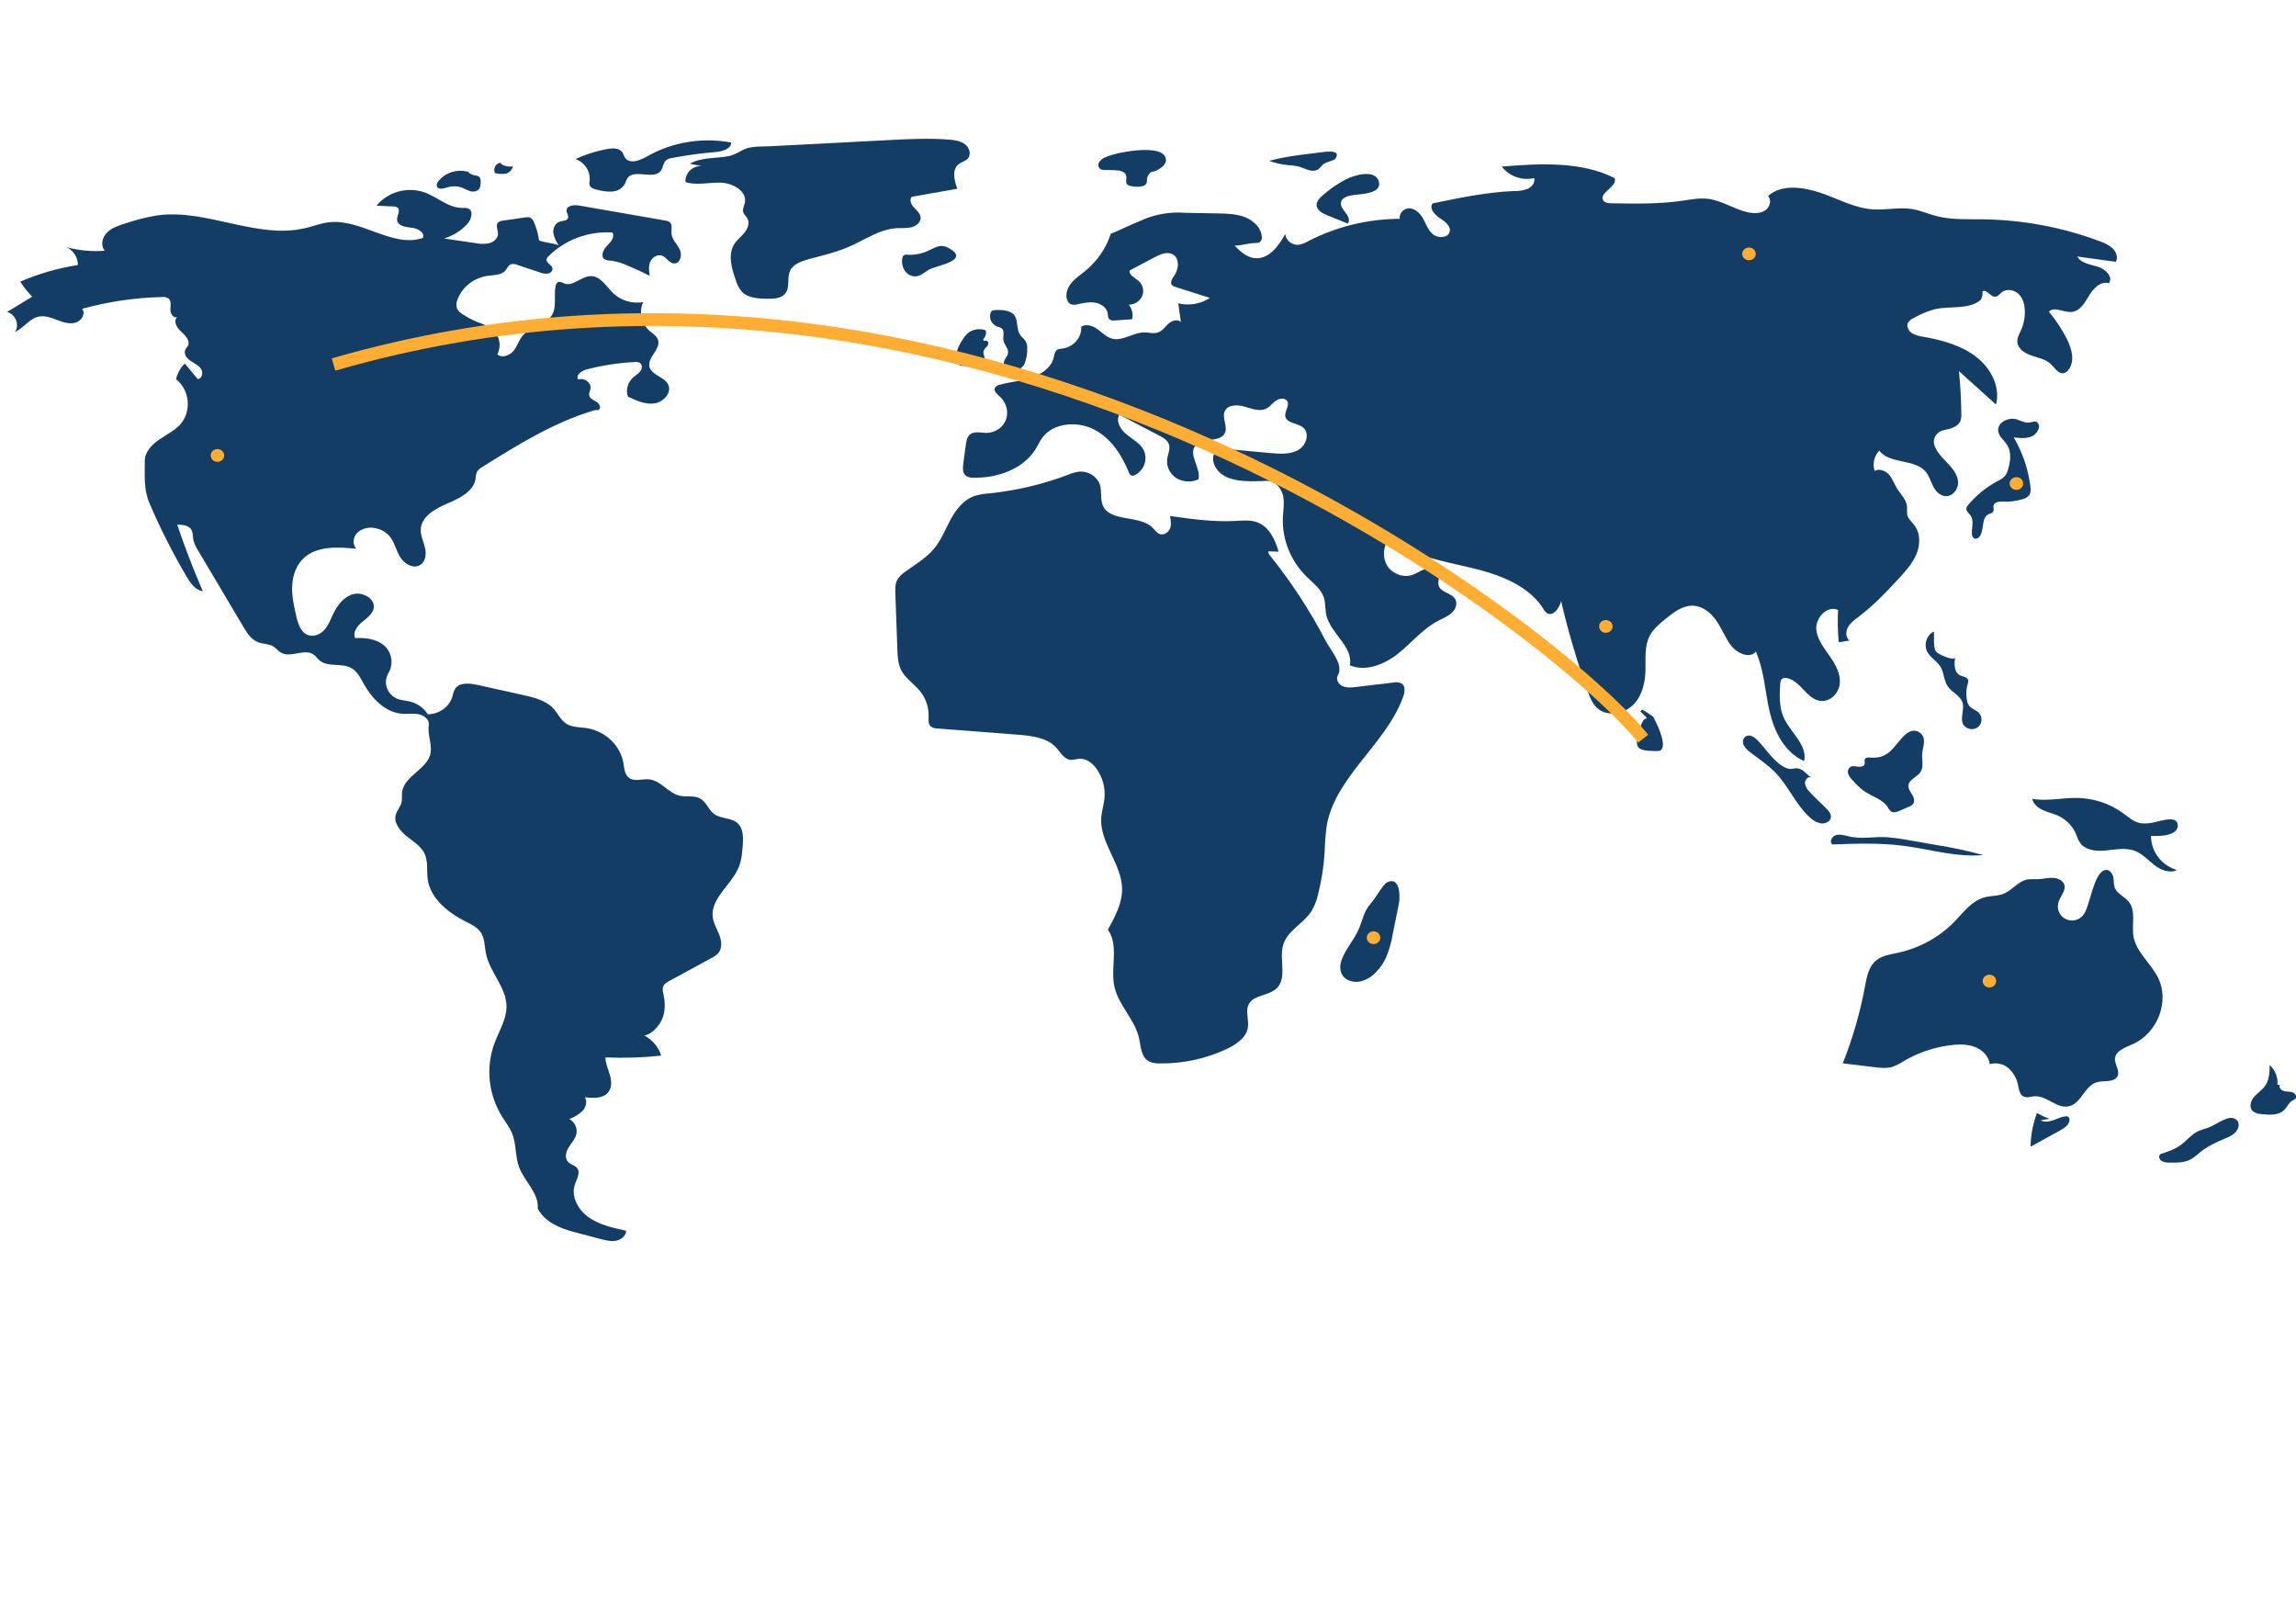 <svg width="900" height="632" viewBox="0 0 900 632" fill="none" xmlns="http://www.w3.org/2000/svg">
<g id="undraw_connected_world_wuay 1" clip-path="url(#clip0)">
<path id="Vector" d="M211.295 94.227C210.972 91.816 210.32 89.454 209.355 87.201C209.232 86.775 209.016 86.378 208.722 86.035C208.428 85.692 208.061 85.411 207.646 85.209C207.091 85.073 206.508 85.067 205.95 85.192L197.244 86.452C196.515 86.483 195.817 86.74 195.257 87.182C194.124 88.31 195.24 90.127 195.205 91.684C195.166 93.434 193.523 94.855 191.74 95.325C189.921 95.673 188.044 95.651 186.234 95.26L174.06 93.471C177.645 92.388 180.837 90.373 183.27 87.656C184.872 85.86 185.724 82.508 183.409 81.657C182.721 81.479 182.003 81.424 181.294 81.497C175.779 81.537 171.438 77.18 166.275 75.345C162.97 74.247 159.383 74.165 156.026 75.112C152.669 76.058 149.715 77.985 147.585 80.617L154.07 80.912C154.68 80.881 155.285 81.033 155.798 81.348C157.219 82.453 155.452 84.575 155.652 86.305C155.912 88.553 159.067 89.033 161.444 89.26C163.822 89.487 166.838 91.315 165.695 93.301C153.744 97.195 141.583 85.687 129.032 87.104C125.855 87.463 122.856 88.643 119.754 89.386C100.809 93.921 81.223 81.82 61.869 84.383C57.566 85.077 53.338 86.132 49.233 87.536C46.599 88.354 43.852 89.239 41.938 91.136C40.024 93.034 39.295 96.28 41.108 98.264C36.111 98.653 31.08 98.201 26.25 96.928C27.556 97.615 28.643 98.622 29.396 99.843C30.149 101.065 30.54 102.455 30.529 103.869C22.727 105.073 15.13 107.264 7.945 110.385C9.286 112.494 10.852 114.469 12.619 116.276L2.741 122.281C6.078 123.076 7.804 127.382 5.863 130.071C9.324 128.614 11.468 124.846 15.169 124.082C17.593 123.582 20.06 124.52 22.359 125.402C24.659 126.283 27.187 127.138 29.568 126.476C31.948 125.815 33.704 122.894 32.192 121.033C42.367 118.224 52.884 116.67 63.481 116.408C64.298 116.311 65.127 116.46 65.85 116.834C67.23 117.739 66.867 119.695 66.793 121.282C66.718 122.869 68.025 124.954 69.525 124.239C67.761 125.686 69.269 128.41 70.961 129.931C72.653 131.453 74.692 133.552 73.656 135.532C73.386 136.048 72.927 136.461 72.667 136.983C71.899 138.521 73.118 140.315 74.556 141.337C75.994 142.359 77.756 143.073 78.755 144.488C79.754 145.902 79.3 148.379 77.514 148.577L72.437 142.478C70.702 144.179 69.513 146.312 69.007 148.627C74.391 152.791 75.201 161.266 70.694 166.276C68.39 168.836 65.115 170.392 62.256 172.389C59.397 174.386 56.752 177.23 56.759 180.592C56.772 186.4 56.27 191.797 58.57 197.182C62.813 207.112 67.71 216.78 73.235 226.128C74.685 228.583 76.56 231.274 79.499 231.696C75.785 223.142 72.442 214.454 69.469 205.633C71.405 205.64 73.642 205.785 74.778 207.27C75.718 208.498 75.516 210.169 75.808 211.661C76.179 213.106 76.799 214.484 77.641 215.739L95.377 245.631C96.847 248.109 98.534 250.768 101.344 251.772C103.141 252.414 105.219 252.293 106.873 253.216C108.169 253.94 109.042 255.226 110.363 255.908C114.099 257.836 119.295 254.138 122.786 256.44C123.785 257.098 124.42 258.144 125.34 258.898C128.565 261.54 133.855 259.773 137.577 261.744C139.976 263.014 141.22 265.554 142.499 267.857C145.705 273.623 150.891 279.273 157.761 279.732C159.919 279.877 162.123 279.49 164.232 279.944C166.342 280.398 168.418 282.139 168.079 284.161C167.499 287.627 169.309 291.421 168.823 294.9C167.937 301.236 158.438 304.021 157.622 310.366C157.443 311.755 157.723 313.189 157.373 314.548C156.945 316.215 155.622 317.572 155.152 319.228C154.261 322.368 156.638 325.492 159.25 327.604C161.861 329.716 164.976 331.537 166.403 334.493C167.912 337.618 167.171 341.261 167.662 344.665C168.733 352.097 175.517 357.606 182.499 361.158C184.626 362.24 186.91 363.288 188.287 365.165C190.084 367.616 189.905 370.847 190.505 373.775C191.975 380.946 198.355 386.854 198.536 394.157C198.665 399.347 195.616 404.056 193.794 408.953C192.086 413.645 191.468 418.631 191.982 423.57C192.496 428.508 194.13 433.284 196.772 437.571C198.135 439.748 199.765 441.801 200.729 444.161C202.449 448.373 201.891 453.16 203.477 457.419C205.574 463.049 211.336 467.699 210.784 473.646C213.4 478.785 219.177 481.311 224.985 482.841L235.395 485.582C237.389 486.107 239.472 486.636 241.501 486.256C243.531 485.876 245.468 484.282 245.416 482.325C240.311 481.235 235.042 480.077 230.834 477.134C226.625 474.19 223.743 468.949 225.339 464.234C226.08 462.048 227.655 459.523 226.157 457.716C225.3 456.682 223.732 456.411 222.765 455.468C221.257 453.996 221.775 451.523 222.859 449.748C223.944 447.972 225.511 446.386 225.948 444.378C226.169 443.255 226.022 442.094 225.526 441.052C225.03 440.01 224.209 439.137 223.173 438.549C225.103 437.86 226.859 436.794 228.326 435.421C229.681 433.957 230.307 431.7 229.241 430.036C232.406 430.415 236.143 430.601 238.221 428.31C239.88 426.481 239.766 423.746 239.111 421.416C238.455 419.087 237.347 416.824 237.312 414.414C244.614 414.741 251.932 414.506 259.194 413.712C258.144 410.366 255.758 407.538 252.541 405.829C255.83 405.302 258.826 401.577 259.866 398.578C260.905 395.579 260.64 392.312 259.997 389.216C259.751 388.418 259.717 387.575 259.899 386.763C260.269 385.646 261.429 384.965 262.501 384.382L278.826 375.511C279.8 375.049 280.683 374.433 281.437 373.688C283.147 371.787 282.894 368.918 282.018 366.563C281.142 364.208 279.739 361.994 279.402 359.518C278.393 352.113 286.771 346.801 289.598 339.831C290.708 337.095 290.934 334.122 291.148 331.199C291.379 328.06 291.396 324.414 288.849 322.391C286.407 320.451 282.591 320.884 280.035 319.08C277.693 317.427 276.884 314.215 274.325 312.879C272.001 311.666 269.086 312.437 266.501 311.867C261.95 310.862 259.085 305.899 254.437 305.44C251.814 305.18 248.846 306.393 246.696 304.948C244.802 303.675 244.726 301.115 244.365 298.943C243.734 295.568 242.024 292.457 239.466 290.029C236.908 287.602 233.625 285.974 230.06 285.365C227.356 284.955 224.412 285.111 222.112 283.705C219.782 282.281 218.714 279.615 216.884 277.644C213.935 274.466 209.291 273.337 204.94 272.369L187.242 268.433C184.1 267.734 180.05 267.363 178.364 269.967C177.865 270.958 177.512 272.01 177.314 273.092C176.683 275.049 175.411 276.767 173.683 277.998C171.955 279.228 169.858 279.909 167.696 279.942C166.212 277.548 163.809 275.789 160.988 275.031C159.194 274.558 157.273 274.505 155.561 273.809C154.629 273.379 153.799 272.773 153.123 272.029C152.447 271.284 151.939 270.417 151.629 269.481C151.32 268.544 151.215 267.557 151.323 266.581C151.43 265.605 151.747 264.66 152.253 263.804C153.274 262.085 153.668 260.096 153.375 258.144C153.082 256.193 152.118 254.386 150.632 253.004C147.622 250.448 143.268 249.83 139.233 250.086C138.176 247.904 139.943 245.442 141.847 243.856C143.752 242.27 146.064 240.711 146.479 238.343C147.132 234.619 142.108 231.789 138.294 232.9C134.48 234.011 132.046 237.516 130.437 240.971C129.513 242.953 128.728 245.041 127.272 246.712C125.816 248.384 123.47 249.581 121.252 249.044C118.111 248.285 116.898 244.755 116.203 241.759C115.271 237.74 114.333 233.665 114.528 229.554C114.724 225.444 116.188 221.223 119.392 218.44C124.613 213.906 132.621 214.35 139.667 215.074C138.002 213.299 138.414 210.309 140.195 208.638C141.135 207.848 142.265 207.287 143.486 207.003C144.707 206.719 145.984 206.721 147.204 207.009C149.327 207.427 151.239 208.509 152.634 210.081C154.636 212.39 155.205 215.509 156.719 218.13C158.232 220.752 161.635 222.988 164.42 221.581C166.826 220.367 167.208 217.21 166.609 214.693C166.01 212.176 164.738 209.729 164.955 207.157C165.369 202.249 170.746 199.295 175.491 197.274C180.235 195.253 185.668 192.535 186.42 187.664C186.445 186.71 186.636 185.767 186.983 184.871C187.509 184.08 188.24 183.429 189.107 182.981C202.954 174.322 217.032 165.558 232.859 160.827C233.682 160.581 233.779 160.855 234.618 160.662C235.792 160.02 235.014 158.243 233.888 157.527C232.762 156.812 231.257 156.263 230.971 155.008C230.761 154.086 231.336 153.18 231.485 152.248C231.852 149.955 228.953 147.839 226.703 148.755C225.431 147.163 227.947 145.312 229.981 144.782C236.089 143.191 242.359 142.222 248.684 141.891C249.414 141.781 250.162 141.901 250.813 142.233C251.875 142.93 251.739 144.527 250.986 145.521C250.233 146.514 249.062 147.138 248.124 147.979C247.099 148.924 246.368 150.117 246.01 151.428C245.653 152.74 245.683 154.118 246.097 155.414C249.4 157.004 252.99 158.64 256.647 158.08C260.304 157.52 263.55 153.632 261.831 150.527C260.23 147.635 255.422 146.983 254.595 143.814C253.627 140.104 259.178 136.804 257.928 133.169C257.38 131.578 255.703 130.641 254.416 129.492C252.897 128.082 251.863 126.272 251.451 124.297C251.039 122.322 251.268 120.275 252.108 118.425C250.013 118.774 247.859 118.642 245.828 118.041C243.797 117.44 241.949 116.387 240.437 114.97C237.645 112.304 235.418 108.099 231.454 108.219C227.816 108.328 224.683 112.343 221.281 111.118C220.445 110.817 219.562 110.204 218.752 110.563C218.486 110.726 218.263 110.945 218.099 111.201C217.936 111.458 217.836 111.747 217.808 112.045C216.943 115.955 218.43 120.411 216.178 123.789C213.727 127.466 208.057 127.976 205.086 131.292C203.473 133.091 202.848 135.517 201.365 137.414C199.883 139.312 196.736 140.518 194.956 138.865C195.831 137.164 196.07 135.232 195.634 133.387C195.198 131.541 194.113 129.889 192.557 128.702C190.905 127.682 189.124 126.863 187.256 126.263C185.169 125.427 183.184 124.38 181.335 123.14C180.409 122.612 179.656 121.85 179.161 120.94C178.77 119.8 178.822 118.566 179.31 117.46C180.212 115.012 181.804 112.844 183.913 111.19C186.022 109.536 188.569 108.459 191.278 108.074C193.647 107.769 196.405 107.876 197.972 106.169C198.802 105.265 199.237 103.899 200.441 103.532C201.212 103.385 202.011 103.478 202.721 103.797L211.563 106.742C212.55 107.163 213.636 107.333 214.713 107.235C215.248 107.167 215.735 106.91 216.078 106.516C216.42 106.122 216.592 105.621 216.56 105.111C216.278 103.722 214.018 103.055 214.224 101.654C214.339 101.2 214.597 100.789 214.964 100.477C218.155 97.263 222.058 94.757 226.392 93.138C230.727 91.518 235.387 90.825 240.038 91.109C241.154 92.843 239.388 94.897 237.92 96.377C236.451 97.858 235.271 100.503 237.047 101.643C237.775 101.994 238.585 102.167 239.401 102.144C241.578 102.423 243.694 103.03 245.668 103.943C248.724 105.201 251.721 106.578 254.659 108.073C254.399 106.24 254.152 104.308 254.886 102.595C255.62 100.881 257.707 99.536 259.53 100.204C261.287 100.847 262.188 103.048 264.06 103.25C266.557 103.519 267.542 100.029 266.499 97.866C265.456 95.703 263.391 93.891 263.219 91.519C263.103 89.919 263.746 87.935 262.395 86.966C261.915 86.675 261.369 86.494 260.801 86.437L227.069 80.564C225.066 80.215 222.171 80.482 222.083 82.407C222.033 83.482 223.048 84.545 222.598 85.533C222.119 86.588 220.543 86.492 219.395 86.865C217.615 87.443 216.721 89.444 216.892 91.218C217.205 92.98 217.927 94.656 219.005 96.123C216.811 95.255 213.489 95.096 211.295 94.227Z" fill="#143D66"/>
<path id="Vector_2" d="M183.89 67.458C181.772 66.79 179.49 66.759 177.353 67.369C175.217 67.978 173.328 69.199 171.945 70.866C171.392 71.559 170.927 72.516 171.39 73.267C172.054 74.343 173.745 73.918 174.992 73.533C176.824 72.909 178.819 72.864 180.68 73.404C181.851 73.787 182.898 74.463 184.074 74.832C184.646 75.06 185.273 75.135 185.887 75.05C186.501 74.964 187.079 74.721 187.559 74.347C188.366 73.562 188.416 72.344 188.418 71.246C188.474 70.878 188.443 70.503 188.327 70.149C188.212 69.794 188.015 69.469 187.751 69.196C187.28 68.936 186.751 68.787 186.208 68.761C184.991 68.546 183.891 67.934 183.098 67.03" fill="#143D66"/>
<path id="Vector_3" d="M196.465 63.802C196.024 63.776 195.585 63.875 195.188 64.089C194.792 64.303 194.452 64.626 194.202 65.025C193.953 65.425 193.801 65.889 193.761 66.372C193.721 66.855 193.796 67.341 193.977 67.783C195.331 68.189 196.747 68.29 198.138 68.081C198.832 67.963 199.478 67.622 199.996 67.101C200.513 66.58 200.879 65.903 201.046 65.154C199.408 65.481 197.718 65.127 196.305 64.16" fill="#143D66"/>
<path id="Vector_4" d="M237.152 58.558C233.156 59.371 229.273 60.632 225.586 62.316C227.324 62.955 228.802 64.111 229.801 65.614C230.8 67.118 231.268 68.888 231.136 70.665C230.98 71.347 230.998 72.055 231.189 72.728C231.614 73.713 232.845 74.083 233.927 74.336C235.871 74.902 237.902 75.15 239.932 75.069C240.948 75.018 241.935 74.726 242.802 74.219C243.67 73.711 244.392 73.005 244.903 72.164C245.197 71.365 245.543 70.585 245.937 69.827C248.531 66.048 256.237 70.617 259.022 66.965C260.003 65.678 259.914 63.742 261.193 62.723C261.854 62.279 262.621 61.999 263.424 61.908C269.025 60.844 274.682 60.073 280.371 59.6C283.067 59.376 286.58 58.45 286.603 55.862C276.45 53.955 265.922 55.309 256.657 59.715C253.319 61.314 248.904 64.678 245.689 62.558C244.485 61.764 244.544 59.627 242.887 58.734C241.193 57.822 238.951 58.193 237.152 58.558Z" fill="#143D66"/>
<path id="Vector_5" d="M270.369 64.204L275.109 65.067C274.237 65.031 273.366 65.171 272.555 65.478C271.744 65.785 271.012 66.253 270.407 66.849C269.802 67.446 269.339 68.158 269.047 68.938C268.756 69.718 268.644 70.547 268.717 71.371C273.156 72.776 277.995 71.409 282.671 71.596C287.347 71.782 292.787 74.946 291.989 79.313C291.748 80.634 290.942 81.954 291.361 83.234C291.655 84.131 292.49 84.768 292.962 85.594C293.944 87.316 293.159 89.494 291.918 91.059C290.677 92.625 289.009 93.874 287.92 95.537C285.211 99.675 286.75 105.024 288.364 109.646C288.831 111.392 289.692 113.022 290.889 114.422C293.28 116.83 297.176 117.039 300.665 117.087C303.205 117.122 306.114 117.003 307.72 115.14C309.817 112.707 308.351 108.911 309.731 106.055C310.985 103.462 314.179 102.349 317.073 101.56C322.375 100.115 327.778 98.886 332.79 96.702C339.014 93.991 344.831 89.765 351.672 89.416C353.591 89.318 355.558 89.533 357.407 89.035C359.255 88.537 361.012 87.023 360.872 85.207C360.752 83.656 359.366 82.517 358.284 81.348C357.201 80.178 356.351 78.38 357.346 77.143L375.277 73.971C374.006 70.69 373.015 66.369 375.936 64.234C376.99 63.464 378.401 63.156 379.298 62.224C380.827 60.636 380.058 57.902 378.293 56.552C376.528 55.201 374.141 54.888 371.88 54.71C364.017 54.092 356.11 54.5 348.232 54.909C332.833 55.709 317.435 56.508 302.036 57.308C298.936 57.468 295.357 57.223 292.513 58.224C290.106 59.072 288.395 60.629 285.642 61.176C280.56 62.185 274.968 61.502 270.369 64.204Z" fill="#143D66"/>
<path id="Vector_6" d="M355.51 99.824C355.03 99.749 354.54 99.859 354.14 100.134C353.875 100.424 353.718 100.795 353.693 101.186C353.39 102.912 353.752 104.688 354.707 106.159C355.194 106.881 355.866 107.46 356.653 107.835C357.44 108.211 358.314 108.37 359.184 108.296C361.304 108.027 362.866 106.226 364.815 105.348C367.819 103.995 380.574 101.885 371.751 97.139C368.71 95.503 366.745 96.947 364.348 98.024C361.621 99.413 358.566 100.036 355.51 99.824V99.824Z" fill="#143D66"/>
<path id="Vector_7" d="M433.215 61.658C432.188 62.058 431.328 62.772 430.771 63.688C430.514 64.153 430.454 64.694 430.604 65.2C430.754 65.706 431.102 66.137 431.576 66.405C431.96 66.538 432.366 66.6 432.774 66.587L436.952 66.706C438.727 66.756 440.944 67.117 441.421 68.749C441.776 69.96 440.983 71.518 441.939 72.383C442.35 72.687 442.843 72.87 443.361 72.912C444.737 73.25 446.174 73.294 447.57 73.042C450.61 72.264 449.013 70.494 449.97 68.918C451.435 66.506 451.182 67.966 453.763 66.584C455.669 65.563 458.132 63.711 456.541 61.11C453.774 56.586 437.298 59.714 433.215 61.658Z" fill="#143D66"/>
<path id="Vector_8" d="M516.707 59.842L514.212 60.145C508.586 60.829 502.928 61.52 497.509 63.06C499.855 63.905 502.316 64.455 504.824 64.695C506.205 64.757 507.576 64.935 508.922 65.226C511.315 65.876 513.727 67.552 516.039 66.694C517.473 66.161 517.94 64.8 519.128 64.079C519.948 63.582 523.058 62.776 523.406 62.273C526.217 58.211 518.868 59.579 516.707 59.842Z" fill="#143D66"/>
<path id="Vector_9" d="M527.456 70.358C524.153 72.106 521.088 74.231 518.329 76.684C517.167 77.718 515.981 79.004 516.086 80.51C516.226 82.512 518.479 83.673 520.431 84.455L528.337 87.624C529.296 86.344 528.418 84.578 527.427 83.32C526.436 82.063 525.258 80.608 525.696 79.095C526.196 77.369 528.42 76.78 530.285 76.483C533.324 75.998 541.522 76.037 540.537 71.401C539.377 65.939 530.507 68.744 527.456 70.358Z" fill="#143D66"/>
<path id="Vector_10" d="M525.898 376.213C525.153 378.25 525.083 380.649 526.371 382.427C527.816 384.423 530.708 385.166 533.21 384.66C535.702 384.034 537.923 382.685 539.56 380.803C541.058 379.226 542.29 377.441 543.213 375.51C544.501 372.501 545.41 369.36 545.92 366.15L548.349 354.103C548.891 351.411 548.87 343.156 543.633 345.846C542.202 346.58 538.89 352.381 537.391 354.026C534.688 356.991 534.331 359.867 532.908 363.459C531.126 367.958 527.545 371.707 525.898 376.213Z" fill="#143D66"/>
<path id="Vector_11" d="M803.364 438.495C801.672 437.855 800.03 437.097 798.452 436.227C796.868 440.45 796.027 444.9 795.961 449.393L807.536 443.039C809.277 442.083 811.25 440.755 811.213 438.814C811.229 438.575 811.178 438.335 811.065 438.122C810.952 437.908 810.782 437.727 810.573 437.599C810.316 437.499 810.036 437.467 809.762 437.507C808.045 437.646 806.481 438.465 804.862 439.035C803.242 439.604 801.349 439.906 799.864 439.06" fill="#143D66"/>
<path id="Vector_12" d="M865.372 442.039C864.084 442.375 862.826 442.808 861.61 443.333C858.917 444.646 857.085 447.14 854.663 448.869C852.344 450.524 849.553 451.433 846.813 452.316C846.007 452.999 846.377 454.374 847.252 454.974C848.193 455.487 849.272 455.719 850.351 455.642C853.197 455.702 856.196 455.728 858.69 454.41C860.095 453.537 861.409 452.537 862.616 451.424C865.531 449.093 869.032 447.555 872.497 446.068C873.759 445.612 874.925 444.943 875.941 444.095C878.119 442.038 878.272 438.866 875.132 438.166C872.595 437.601 867.788 441.29 865.372 442.039Z" fill="#143D66"/>
<path id="Vector_13" d="M892.714 425.118C892.857 423.701 892.658 422.271 892.131 420.937C891.605 419.603 890.764 418.399 889.674 417.417C889.641 420.254 889.55 423.275 887.863 425.621C886.662 427.292 884.777 428.42 883.461 430.012C882.144 431.604 881.56 434.127 883.104 435.524C884.091 436.234 885.294 436.626 886.534 436.641C889.608 436.983 893.167 437.174 895.323 435.074C896.5 433.927 897.072 432.229 898.508 431.386C899.042 431.174 899.52 430.851 899.905 430.441C900.497 429.549 899.556 428.375 898.496 428.054C897.436 427.733 896.268 427.884 895.202 427.579C894.137 427.274 893.159 426.141 893.706 425.224" fill="#143D66"/>
<path id="Vector_14" d="M843.956 322.366C842.372 322.732 840.732 322.824 839.115 322.637C836.427 322.167 834.336 320.242 832.166 318.664C827.009 314.931 820.74 312.849 814.26 312.716C808.365 312.61 802.414 314.129 796.625 313.069C797.003 315.069 798.803 316.569 800.724 317.461C802.645 318.353 804.765 318.801 806.695 319.675C809.787 321.087 812.239 323.512 813.601 326.504C814.223 327.883 814.614 329.385 815.556 330.589C817.481 333.051 821.129 333.591 824.349 333.39C828.546 333.128 832.931 331.98 836.836 333.467C839.824 334.604 841.962 337.09 844.456 339.022C846.951 340.955 850.464 342.39 853.329 340.995C850.354 340.079 847.764 338.284 845.938 335.87C844.112 333.457 843.146 330.551 843.18 327.579C845.989 327.824 854.081 327.729 853.645 323.192C853.276 319.346 846.368 321.951 843.956 322.366Z" fill="#143D66"/>
<path id="Vector_15" d="M806.772 354.084C807.274 351.484 810.02 349.187 809.164 346.67C808.573 344.93 806.436 344.07 804.502 344.028C802.567 343.985 800.666 344.529 798.732 344.58C797.473 344.517 796.21 344.534 794.954 344.631C791.114 345.227 788.747 349.029 785.128 350.381C782.927 351.203 780.455 351.046 778.167 351.614C772.972 352.904 769.684 357.541 766.053 361.28C760.185 367.294 752.541 371.504 744.111 373.367C741.157 374.013 737.982 374.426 735.634 376.239C732.525 378.638 731.759 382.752 731.068 386.488C729.157 396.805 726.236 406.933 722.343 416.741L734.679 418.228C737.024 418.511 739.454 418.788 741.714 418.132C743.356 417.547 744.911 416.764 746.341 415.803C751.835 412.581 757.984 410.485 764.39 409.649C767.62 409.231 771.007 409.154 774.038 410.288C777.07 411.422 779.67 413.994 779.924 417.065C781.235 416.68 782.632 416.638 783.966 416.944C785.3 417.251 786.521 417.894 787.499 418.805C789.43 420.664 790.695 423.049 791.115 425.624C791.44 427.218 791.765 429.128 793.331 429.797C794.608 430.342 796.074 429.755 797.471 429.649C802.214 429.29 806.149 434.514 810.811 433.614C815.81 432.65 817.038 425.577 821.915 424.161C824.716 423.347 828.645 424.336 829.987 421.875C831.169 419.706 828.81 417.202 829.053 414.773C829.353 411.782 833.088 410.513 835.967 409.237C845.894 404.837 850.605 392.216 845.794 382.908C842.944 377.393 837.336 373.052 836.301 366.994C835.504 362.332 837.449 356.897 834.303 353.228C832.702 351.361 829.993 350.331 829.04 348.104C828.441 346.702 828.682 345.111 828.359 343.631C828.036 342.15 826.669 340.601 825.12 340.984C820.626 342.099 819.192 355.212 816.786 358.398C813.129 363.242 805.62 360.051 806.772 354.084Z" fill="#143D66"/>
<path id="Vector_16" d="M724.071 327.636C722.54 327.24 720.867 326.849 719.4 327.416C717.932 327.982 717.075 329.97 718.253 330.956C727.468 330.625 736.739 330.296 745.875 331.451C756.401 332.781 766.819 336.076 777.391 335.107C771.352 333.463 765.213 332.148 759.006 331.17L748.656 329.346C745.879 328.81 743.074 328.41 740.251 328.148C734.346 327.698 729.877 329.138 724.071 327.636Z" fill="#143D66"/>
<path id="Vector_17" d="M733.179 296.899C732.413 296.838 731.463 296.786 731.066 297.409C730.687 298.005 731.121 298.791 730.917 299.459C730.639 300.371 729.375 300.603 728.379 300.479C727.384 300.355 726.307 300.058 725.425 300.512C724.977 300.8 724.641 301.219 724.466 301.703C724.292 302.188 724.288 302.713 724.456 303.2C724.817 304.166 725.4 305.045 726.164 305.773C727.469 307.326 728.955 308.736 730.595 309.973C733.77 312.188 738.071 313.255 740.07 316.47C740.352 317.093 740.786 317.644 741.335 318.079C742.295 318.654 743.547 318.217 744.58 317.77L748.203 316.206C748.855 315.984 749.438 315.609 749.896 315.118C750.724 314.056 750.216 312.547 749.521 311.404C748.826 310.261 747.937 309.078 748.086 307.767C748.352 305.43 751.532 304.536 752.839 302.536C754.157 300.521 753.299 297.924 753.451 295.559C753.629 292.793 755.468 289.195 752.509 287.129C749.994 285.372 747.591 286.995 745.785 288.934C741.978 293.023 740.178 297.451 733.179 296.899Z" fill="#143D66"/>
<path id="Vector_18" d="M755.504 255.55C756.731 257.786 759.288 259.121 760.625 261.298C762.074 263.658 761.909 266.708 763.482 268.996C765.095 271.343 768.342 272.589 769.247 275.259C770.235 278.173 767.994 281.716 769.78 284.262C770.113 284.678 770.534 285.024 771.015 285.278C771.496 285.531 772.027 285.687 772.574 285.735C773.121 285.783 773.673 285.722 774.194 285.556C774.716 285.39 775.195 285.123 775.603 284.772C776.356 283.991 776.759 282.96 776.726 281.9C776.693 280.841 776.227 279.835 775.426 279.098C774.368 278.179 772.85 277.782 771.966 276.71C771.506 276.091 771.2 275.38 771.07 274.632C770.589 272.474 770.666 270.237 771.295 268.113C771.531 267.574 771.591 266.98 771.467 266.408C771.069 265.308 769.504 265.229 768.406 264.719C765.911 263.559 765.972 260.207 766.408 257.596C766.118 259.334 759.616 256.378 758.935 255.394C757.583 253.438 758.319 249.666 758.051 247.505C755.131 248.844 754.005 252.817 755.504 255.55Z" fill="#143D66"/>
<path id="Vector_19" d="M689.128 290.31C687.927 289.044 686.118 287.72 684.508 288.483C683.28 289.066 682.942 290.666 683.423 291.879C684.01 293.057 684.913 294.07 686.043 294.819C689.399 297.424 693.012 299.776 695.94 302.804C701.179 308.224 703.954 315.536 709.651 320.529C710.797 321.687 712.313 322.459 713.969 322.729C715.629 322.874 717.493 321.874 717.683 320.315C717.841 319.031 716.89 317.881 715.96 316.929C713.747 314.663 711.324 312.577 709.235 310.209C708.269 309.3 707.663 308.108 707.515 306.83C707.505 305.555 708.74 304.22 710.052 304.536C708.456 304.152 707.273 301.649 704.93 301.178C702.973 300.785 702.499 301.926 700.169 300.985C695.726 299.191 692.24 293.589 689.128 290.31Z" fill="#143D66"/>
<path id="Vector_20" d="M794.179 165.605C792.911 165.244 791.664 164.818 790.444 164.328C787.161 163.386 782.817 165.694 783.254 168.947C783.545 171.108 785.647 172.565 786.808 174.44C788.53 177.219 788.071 180.745 787.166 183.859C786.944 184.822 786.522 185.734 785.924 186.538C785.089 187.388 784.09 188.075 782.982 188.563C778.549 190.942 774.639 194.12 771.469 197.921C771.124 198.272 770.884 198.705 770.773 199.175C770.617 200.274 771.771 201.074 772.423 201.989C773.872 204.024 772.825 206.762 772.968 209.22C772.946 209.568 773.017 209.915 773.174 210.229C773.332 210.543 773.571 210.813 773.868 211.014C774.742 211.438 775.776 210.717 776.25 209.897C777.821 207.174 776.637 202.803 779.584 201.49C780.142 201.242 780.818 201.137 781.19 200.668C781.78 199.925 781.21 198.825 781.509 197.936C781.958 196.602 783.865 196.543 785.329 196.602C787.849 196.703 790.369 196.382 792.775 195.653C793.718 195.439 794.575 194.964 795.24 194.288C796.121 193.236 796.042 191.74 795.866 190.403C794.985 183.736 792.777 177.291 789.363 171.418C791.952 171.734 794.768 172.008 797.002 170.718C798.253 169.995 799.753 167.833 799.133 166.362C798.152 164.036 796.379 165.994 794.179 165.605Z" fill="#143D66"/>
<path id="Vector_21" d="M458.607 202.217C458.921 203.805 459.229 205.478 458.678 207.008C458.127 208.537 456.393 209.815 454.756 209.347C453.485 208.983 452.751 207.776 451.849 206.856C446.832 201.74 435.512 204.702 432.412 198.373C431.147 195.789 432.007 192.694 431.144 189.967C430.6 188.391 429.517 187.031 428.065 186.099C426.613 185.168 424.875 184.718 423.123 184.821C421.525 185.039 419.97 185.477 418.507 186.122C408.708 189.829 398.419 192.26 387.926 193.347C385.932 193.461 383.959 193.8 382.05 194.357C377.741 195.832 374.797 199.605 372.702 203.455C370.607 207.305 369.06 211.474 366.251 214.894C363.299 218.489 359.162 221.007 355.303 223.729C353.817 224.634 352.579 225.86 351.692 227.305C350.855 228.927 350.903 230.814 350.967 232.617L351.756 254.52C351.858 257.337 351.985 260.255 353.32 262.777C354.987 265.925 358.28 267.987 360.565 270.768C362.896 273.626 364.11 277.157 364.002 280.764C363.954 282.214 363.801 283.929 364.997 284.839C365.724 285.285 366.575 285.516 367.442 285.504L398.81 287.929C404.328 288.355 410.443 289.056 414.045 293.027C415.745 294.901 417.111 297.596 419.715 297.797C420.832 297.883 421.919 297.45 423.037 297.367C425.855 297.156 428.332 299.177 429.894 301.402C432.26 304.795 433.333 308.846 432.939 312.891C432.683 315.43 431.849 317.899 431.67 320.444C430.986 330.127 439.677 338.54 439.845 348.244C439.944 353.952 437.076 359.285 434.279 364.345C438.793 370.804 435.097 379.405 436.894 386.956C438.599 394.12 444.922 399.728 446.498 406.918C447.22 410.209 447.261 414.26 450.334 415.955C451.683 416.576 453.177 416.859 454.675 416.776C463.707 416.877 472.637 414.957 480.733 411.173C484.533 409.392 488.471 406.733 489.134 402.776C489.67 399.584 487.956 396.015 489.7 393.235C491.755 389.959 497.02 390.218 500.043 387.699C504.949 383.613 501.124 375.82 503.111 369.934C504.898 364.643 511.048 361.832 514.096 357.084C515.296 355.042 516.157 352.838 516.649 350.549C518.046 345.079 518.915 339.501 519.246 333.882C519.327 330.469 519.594 327.061 520.045 323.674C523.331 304.387 543.518 291.472 550.072 272.943C550.698 271.174 550.992 268.817 549.326 267.815C548.337 267.37 547.216 267.259 546.152 267.502L531.692 269.223C529.896 269.437 527.992 269.637 526.342 268.933C524.693 268.228 523.511 266.257 524.386 264.76C526.842 260.558 521.79 255.249 519.545 250.942C513.501 239.347 506.303 228.322 498.049 218.014C497.52 217.483 497.19 216.805 497.106 216.081L501.21 216.21C499.825 211.515 497.539 206.377 492.709 204.659C489.988 203.691 486.974 204.026 484.071 204.176C475.754 204.605 466.839 203.419 458.607 202.217Z" fill="#143D66"/>
<path id="Vector_22" d="M483.944 96.269C486.12 98.454 488.558 100.772 491.706 101.153C497.266 101.826 501.264 96.387 503.81 91.662C503.904 92.867 504.491 93.989 505.446 94.79C506.402 95.591 507.65 96.008 508.925 95.952C510.298 95.734 511.608 95.249 512.773 94.529C523.79 88.834 536.129 85.817 548.684 85.748C548.563 84.848 548.799 83.938 549.346 83.193C549.893 82.449 550.712 81.922 551.645 81.715C554.198 81.236 556.497 83.324 557.728 85.492C558.96 87.661 559.728 90.174 561.684 91.797C563.64 93.421 567.428 93.35 568.2 90.999C568.942 88.743 566.457 86.818 564.392 85.488C562.328 84.157 560.151 81.695 561.542 79.732C572.09 77.523 582.704 75.306 593.498 74.867C595.335 74.927 597.166 74.629 598.877 73.99C600.523 73.226 601.831 71.492 601.389 69.808C599.033 70.332 596.566 70.18 594.302 69.373C592.038 68.565 590.08 67.138 588.677 65.273C603.654 64.104 619.583 63.107 632.857 69.773C634.449 73.008 626.331 75.699 628.503 78.616C629.196 79.547 630.584 79.656 631.787 79.677C641.011 79.839 650.288 79.998 659.407 78.681C662.74 78.199 666.106 77.52 669.452 77.91C675.025 78.56 679.792 82.078 685.274 83.225C687.506 83.692 690.008 83.707 691.889 82.48C693.77 81.252 694.579 78.456 693.038 76.86C698.2 72.074 706.768 73.26 713.578 75.551C720.388 77.843 726.84 81.538 734.048 82.049C739.217 82.415 744.458 81.1 749.565 81.936C752.775 82.461 755.762 83.811 758.899 84.641C764.832 86.211 771.108 85.879 777.268 85.955C792.985 86.155 808.53 89.077 823.134 94.576C825.034 95.162 826.775 96.134 828.233 97.426C829.592 98.803 830.285 100.942 829.372 102.615L814.281 100.529C815.703 103.177 819.381 103.628 822.368 104.542C825.356 105.455 828.453 108.576 826.658 111.012C823.421 110.037 820.488 113.098 818.853 115.915C817.218 118.731 815.225 122.105 811.834 122.276C808.796 122.43 805.123 119.983 803.143 122.168C805.878 125.432 808.22 128.974 810.126 132.729C812.082 136.583 813.475 141.441 810.832 144.909C810.416 145.528 809.785 145.991 809.047 146.218C806.888 146.735 805.485 144.236 803.937 142.722C801.986 140.813 799.035 140.273 796.393 139.378C793.75 138.483 790.967 136.722 790.76 134.074C790.632 132.427 791.551 130.896 792.228 129.373C793.367 126.807 793.864 124.027 793.683 121.249C793.535 119.015 792.873 116.69 791.176 115.129C789.479 113.567 786.55 113.072 784.729 114.502C783.879 115.169 783.198 116.237 782.094 116.276C780.144 116.347 778.647 113.131 777.078 114.229C777.262 115.399 777.006 116.592 776.354 117.601C771.672 121.453 764.48 119.823 758.444 121.184C755.574 121.961 752.826 123.096 750.273 124.56C749.318 124.946 748.506 125.591 747.938 126.414C747.184 127.799 748.015 129.573 749.343 130.494C750.751 131.311 752.334 131.822 753.976 131.99C761.334 133.308 768.8 135.349 774.609 139.819C780.418 144.29 784.228 151.68 782.389 158.548L767.879 145.432C768.43 150.939 768.743 156.461 768.817 161.999C768.911 163.08 768.754 164.167 768.357 165.185C767.323 167.347 764.519 168.074 762.062 168.551C761.379 168.674 760.731 168.932 760.16 169.309C759.59 169.685 759.11 170.172 758.753 170.736C758.395 171.301 758.168 171.93 758.086 172.584C758.004 173.237 758.069 173.899 758.277 174.527C759.15 177.219 761.326 179.317 763.319 181.408C765.312 183.499 767.273 185.875 767.534 188.68C767.795 191.484 765.558 194.645 762.589 194.45C760.339 194.302 758.669 192.396 757.709 190.465C756.749 188.534 756.178 186.382 754.735 184.741C750.37 179.774 740.563 181.902 736.652 176.607C735.655 177.677 734.964 178.97 734.644 180.363C734.324 181.757 734.385 183.205 734.823 184.57C736.643 183.492 739.133 184.493 740.501 186.059C741.868 187.624 742.513 189.632 743.586 191.39C745.035 193.763 747.34 195.866 747.542 198.6C747.489 199.634 747.507 200.669 747.598 201.701C747.957 203.357 749.437 204.546 750.463 205.93C752.85 209.152 752.732 213.577 751.193 217.232C749.655 220.887 746.89 223.941 744.152 226.901C739.369 232.073 734.488 237.214 728.818 241.509C727.2 242.735 725.474 243.94 724.466 245.653C723.458 247.366 723.406 249.771 724.955 251.074C723.847 251.127 721.86 251.642 720.752 251.695C720.362 247.49 720.278 243.266 720.499 239.05C716.126 237.064 711.418 242.383 711.982 246.94C712.547 251.497 716.031 255.154 718.512 259.097C720.326 261.98 721.674 265.342 721.069 268.648C720.463 271.954 717.343 275.004 713.81 274.712C708.189 274.248 705.838 266.616 700.272 265.742C699.781 265.633 699.266 265.681 698.808 265.88C697.981 266.308 697.838 267.354 697.791 268.245C697.564 272.615 697.366 277.159 699.17 281.188C701.808 287.083 708.624 292.034 707.194 298.29C699.492 294.903 695.488 286.733 693.669 278.885C691.851 271.036 691.548 262.797 688.289 255.377C685.814 258.378 680.612 255.898 678.351 252.75C676.207 249.765 674.887 246.313 672.807 243.288C670.728 240.264 667.541 237.555 663.731 237.389C659.736 237.215 656.271 239.808 653.225 242.258C650.719 244.273 648.147 246.367 646.682 249.153C644.551 253.206 645.108 257.984 645.006 262.51C644.895 267.402 643.799 272.564 640.273 276.146C636.748 279.728 630.242 280.976 626.353 277.748C624.323 276.062 623.34 273.544 622.465 271.127C618.245 259.477 614.73 247.608 611.938 235.579C611.285 238.324 608.736 241.863 606.302 240.246C605.755 239.811 605.313 239.272 605.003 238.663C600.462 231.382 592.051 227.014 583.554 224.396C575.056 221.777 566.116 220.556 557.712 217.678C553.003 216.064 548.505 213.945 544.307 211.361C543.237 212.848 542.612 214.582 542.498 216.378C542.385 218.174 542.787 219.965 543.663 221.563C545.527 224.685 549.745 226.491 553.356 225.4C555.222 224.836 556.797 223.611 558.649 223.006C560.5 222.4 562.985 222.698 563.795 224.385C564.57 226 563.399 227.954 563.98 229.64C564.865 232.209 568.96 232.406 570.391 234.744C571.457 236.483 570.58 238.792 569.059 240.195C567.538 241.598 565.508 242.368 563.651 243.345C557.626 246.514 553.341 251.925 548.076 256.134C542.81 260.343 535.381 263.417 529.105 260.716C530.601 253.551 521.578 248.291 519.919 241.158C519.372 238.81 519.655 236.316 518.875 234.028C517.746 230.716 514.639 228.438 512.091 225.928C509 222.85 506.591 219.218 505.008 215.246C503.425 211.273 502.699 207.041 502.873 202.799C503.011 199.851 503.583 196.855 502.873 193.981C502.163 191.108 499.648 188.327 496.532 188.457C489.414 188.755 480.448 189.255 476.713 183.516C475.381 181.467 474.801 178.467 476.728 176.898C478.087 175.791 480.093 175.895 481.879 176.061L497.916 177.553C501.667 177.902 505.721 178.19 508.94 176.336C512.158 174.481 513.553 169.557 510.573 167.375C508.395 165.78 504.494 165.866 503.861 163.331C503.333 161.22 505.804 158.824 504.47 157.059C503.513 155.794 501.362 156.145 500.058 157.094C498.755 158.042 497.809 159.429 496.35 160.147C493.791 161.407 490.734 160.208 487.981 159.393C485.227 158.579 481.536 158.509 480.201 160.928C478.708 163.634 481.526 167.178 480.044 169.889C478.084 173.473 471.448 171.433 468.696 174.516C465.538 178.053 470.845 183.328 469.78 187.847C468.42 188.484 466.909 188.777 465.394 188.696C463.879 188.616 462.412 188.165 461.136 187.388C459.882 186.581 458.882 185.467 458.243 184.165C457.604 182.863 457.35 181.421 457.508 179.994C457.772 177.961 458.892 175.885 458.142 173.964C457.535 172.411 455.886 171.486 454.354 170.685L438.769 162.539C437.323 165.078 439.152 168.226 441.439 170.133C443.727 172.04 446.593 173.476 448.095 175.986C449.046 177.725 449.259 179.741 448.691 181.624C448.123 183.506 446.817 185.113 445.039 186.115C444.817 186.26 444.563 186.358 444.296 186.402C444.03 186.446 443.756 186.435 443.495 186.37C443.246 186.232 443.029 186.048 442.857 185.829C442.685 185.61 442.561 185.36 442.493 185.095C439.743 178.439 435.615 171.876 429.014 168.399C422.414 164.922 412.93 165.636 408.602 171.494C407.574 172.885 406.884 174.471 405.988 175.942C401.23 183.757 391.03 187.458 381.5 187.216C380.567 187.265 379.64 187.059 378.828 186.622C377.288 185.616 377.357 183.481 377.593 181.724L378.593 174.269C378.794 172.772 379.085 171.118 380.338 170.183C382.103 168.866 384.65 169.697 386.899 169.667C388.602 169.591 390.24 169.022 391.59 168.037C392.94 167.051 393.937 165.697 394.445 164.157C394.9 162.603 394.897 160.96 394.437 159.407C393.977 157.853 393.078 156.448 391.837 155.342C390.806 154.427 389.423 153.277 389.967 152.043C390.185 151.701 390.478 151.409 390.828 151.186C391.177 150.964 391.574 150.816 391.99 150.754C396.028 149.645 400.296 149.354 404.267 148.045C408.238 146.736 412.09 144.058 413.03 140.18C413.318 138.992 413.45 137.553 414.578 136.964C415.144 136.737 415.752 136.62 416.366 136.618C418.52 136.328 420.48 135.286 421.862 133.698C423.243 132.109 423.946 130.089 423.832 128.035C425.736 126.777 428.402 127.702 430.243 129.04C432.085 130.378 433.71 132.146 435.95 132.723C440.126 133.798 444.16 130.301 448.487 130.284C450.307 130.278 452.191 130.886 453.903 130.303C455.638 129.711 456.674 128.077 458.006 126.87C459.338 125.662 461.675 124.926 462.905 126.227L461.858 118.888C463.967 119.392 466.166 119.464 468.306 119.098C470.447 118.731 472.48 117.936 474.269 116.766L460.734 112.439C460.262 112.328 459.828 112.108 459.468 111.799C458.484 110.797 459.461 109.235 460.262 108.095C462.176 105.369 462.497 100.879 459.349 99.522C457.201 98.596 454.734 99.708 452.672 100.796L442.792 106.006C442.479 107.783 444.775 108.79 446.198 109.986C447.059 110.71 447.668 111.663 447.946 112.721C448.224 113.778 448.157 114.891 447.754 115.912C447.351 116.932 446.631 117.814 445.689 118.441C444.747 119.068 443.626 119.411 442.474 119.424C443.125 120.224 443.577 121.152 443.797 122.14C444.017 123.128 443.999 124.149 443.745 125.13L437.098 125.582C436.352 125.724 435.577 125.581 434.942 125.184C434.231 124.587 434.328 123.54 434.163 122.654C433.765 120.516 431.552 119.018 429.293 118.633C427.035 118.249 424.724 118.742 422.488 119.228C421.538 119.551 420.495 119.529 419.562 119.164C419.027 118.835 418.621 118.35 418.405 117.782C417.424 115.533 418.341 112.89 419.915 110.966C421.49 109.043 423.646 107.637 425.582 106.036C430.212 102.193 433.614 97.202 435.404 91.626C439.063 90.176 442.851 88.205 446.51 86.755C452.152 84.053 458.478 82.894 464.778 83.407L477.17 83.631C480.839 83.697 484.607 83.782 488 85.105C491.392 86.428 494.373 89.29 494.608 92.754C494.678 93.146 494.642 93.549 494.503 93.924C494.364 94.3 494.127 94.636 493.813 94.901C493.334 95.148 492.791 95.264 492.246 95.235C488.825 95.349 487.366 96.155 483.944 96.269Z" fill="#143D66"/>
<path id="Vector_23" d="M385.349 132.988C385.843 132.543 386.198 131.977 386.375 131.352C386.553 130.727 386.547 130.068 386.357 129.446C385.156 129.005 383.851 128.891 382.586 129.119C381.322 129.346 380.149 129.906 379.2 130.734C378.452 131.455 377.807 132.268 377.283 133.15C375.624 135.73 374.156 138.811 375.118 141.695C375.196 142.01 375.34 142.306 375.54 142.567C375.74 142.828 375.993 143.048 376.283 143.215C376.714 143.38 377.179 143.449 377.642 143.418C379.47 143.416 381.296 143.308 383.111 143.097C384.225 142.967 385.519 142.667 385.95 141.679C386.516 140.381 385.146 138.911 385.545 137.557C385.808 136.952 386.206 136.408 386.712 135.965C386.963 135.741 387.156 135.465 387.275 135.158C387.395 134.852 387.437 134.522 387.4 134.197C387.239 133.562 386.218 133.202 385.851 133.753" fill="#143D66"/>
<path id="Vector_24" d="M394.756 121.842C393.178 121.495 391.551 121.397 389.941 121.552C389.584 121.542 389.231 121.619 388.915 121.775C388.608 121.992 388.385 122.3 388.282 122.651C387.942 123.696 388.026 124.826 388.517 125.814C389.007 126.803 389.869 127.578 390.931 127.986C391.509 128.113 392.063 128.326 392.573 128.617C393.935 129.628 393.066 131.695 393.324 133.326C393.614 135.157 395.466 136.694 395.127 138.518C394.859 139.954 393.256 141.092 393.514 142.53C393.784 144.036 395.782 144.489 397.374 144.61C398.296 144.764 399.246 144.66 400.108 144.31C400.972 143.744 401.587 142.892 401.834 141.919C402.485 140.062 402.759 138.103 402.64 136.148C402.633 135.259 402.4 134.384 401.96 133.601C401.481 132.98 400.95 132.398 400.371 131.86C397.321 128.464 400.533 123.4 394.756 121.842Z" fill="#143D66"/>
<path id="Vector 1" d="M645.999 279.496L643.743 278.094L642.999 278.807C643.818 279.724 646.24 281.619 645.264 281.625C644.044 281.632 643.529 283.738 642.67 285.534C641.81 287.33 641.276 290.32 641.81 292.108C642.345 293.896 644.44 294.372 649.843 294.339C654.165 294.313 650.5 285.326 647.972 280.837L645.999 279.496Z" fill="#143D66"/>
<g id="g5">
<path id="Vector_25" d="M779.821 387C778.36 387 777.176 385.881 777.176 384.5C777.176 383.119 778.36 382 779.821 382C781.282 382 782.466 383.119 782.466 384.5C782.466 385.881 781.282 387 779.821 387Z" fill="#FFAD33"/>
</g>
<g id="g3">
<path id="Vector_26" d="M685.586 102C684.125 102 682.941 100.881 682.941 99.5C682.941 98.119 684.125 97 685.586 97C687.046 97 688.23 98.119 688.23 99.5C688.23 100.881 687.046 102 685.586 102Z" fill="#FFAD33"/>
</g>
<g id="g4">
<path id="Vector_27" d="M629.468 248C628.008 248 626.823 246.881 626.823 245.5C626.823 244.119 628.008 243 629.468 243C630.929 243 632.113 244.119 632.113 245.5C632.113 246.881 630.929 248 629.468 248Z" fill="#FFAD33"/>
</g>
<g id="g3_2">
<path id="Vector_28" d="M790.409 192C788.949 192 787.765 190.881 787.765 189.5C787.765 188.119 788.949 187 790.409 187C791.87 187 793.054 188.119 793.054 189.5C793.054 190.881 791.87 192 790.409 192Z" fill="#FFAD33"/>
</g>
<g id="g2">
<path id="Vector_29" d="M538.409 370C536.949 370 535.765 368.881 535.765 367.5C535.765 366.119 536.949 365 538.409 365C539.87 365 541.054 366.119 541.054 367.5C541.054 368.881 539.87 370 538.409 370Z" fill="#FFAD33"/>
</g>
<g id="g1">
<path id="Vector_30" d="M85.233 181C83.772 181 82.588 179.881 82.588 178.5C82.588 177.119 83.772 176 85.233 176C86.693 176 87.877 177.119 87.877 178.5C87.877 179.881 86.693 181 85.233 181Z" fill="#FFAD33"/>
</g>
<path id="Vector 2" d="M130.744 142.858C388.349 68.468 614.378 251.373 644.082 289.512" stroke="#FFAD33" stroke-width="5" stroke-linejoin="round"/>
</g>
<defs>
<clipPath id="clip0">
<rect width="900" height="632" fill="white"/>
</clipPath>
</defs>
</svg>
